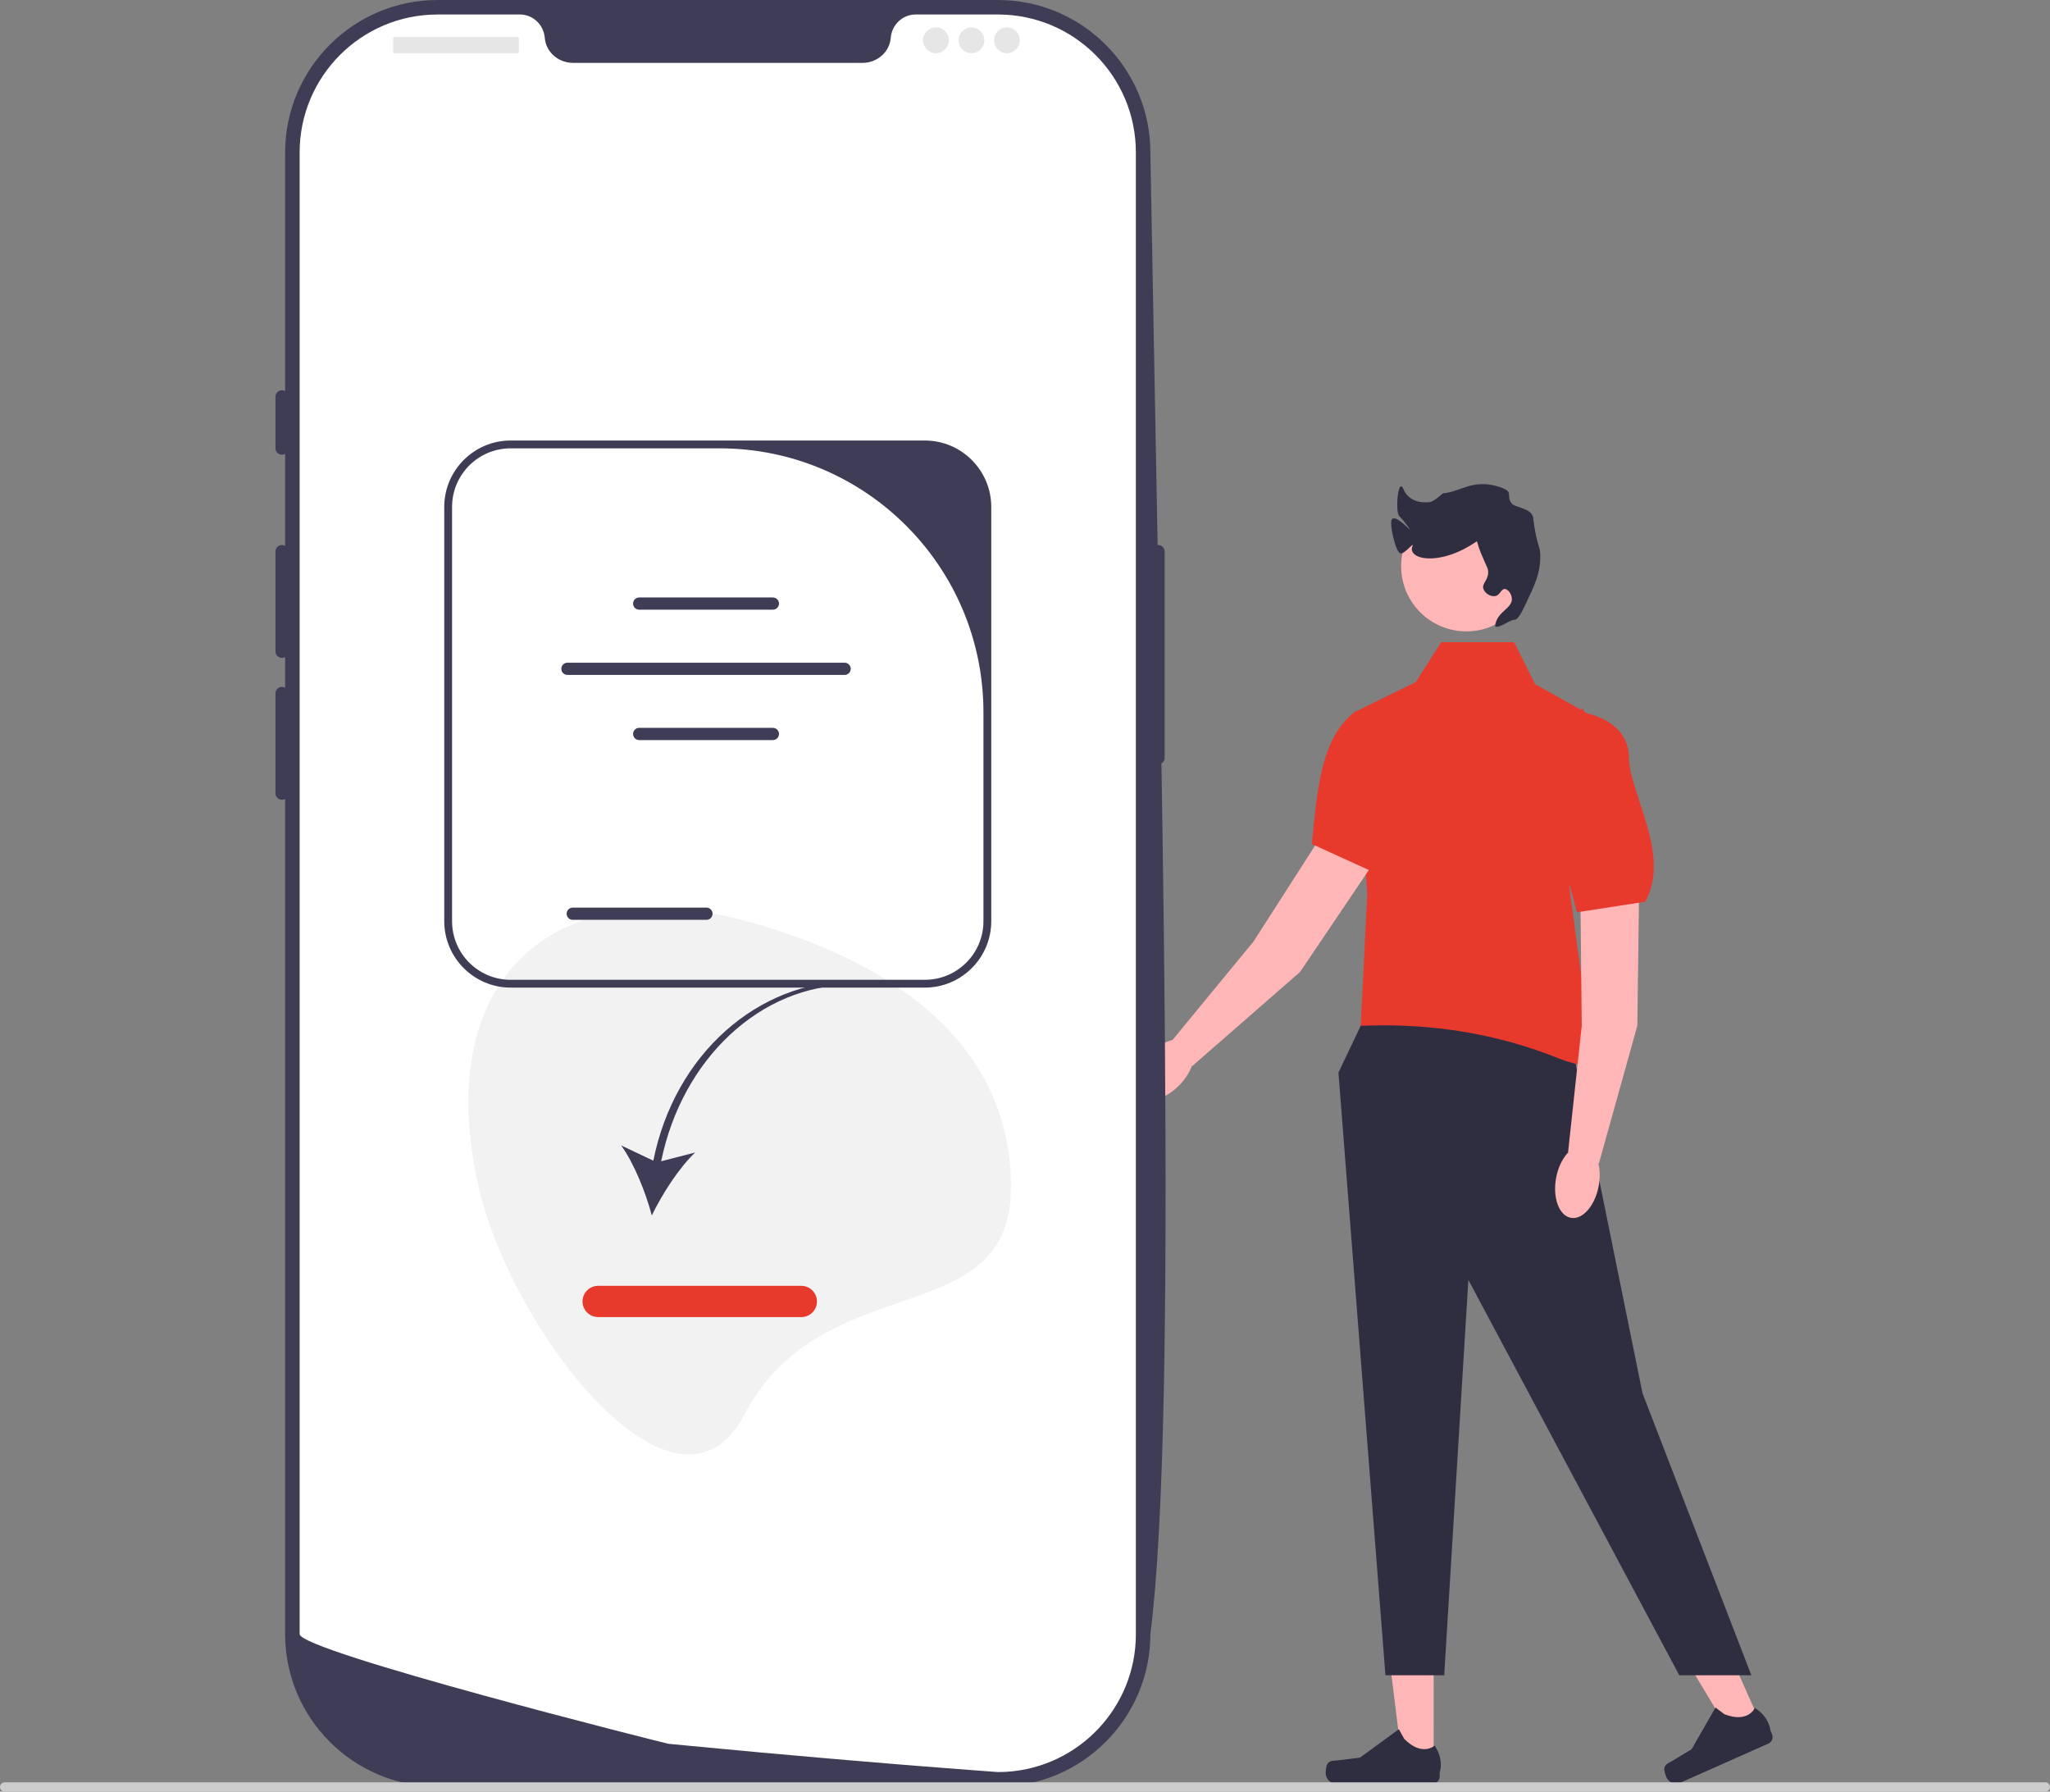 <svg xmlns="http://www.w3.org/2000/svg" width="524.67" height="458.466" viewBox="0 0 524.67 458.466" xmlns:xlink="http://www.w3.org/1999/xlink"><rect x="0" y="0" width="524.67" height="458.466" fill="#808080" stroke="none"/><g><g><polygon points="366.925 451.647 358.968 451.646 355.183 420.955 366.927 420.955 366.925 451.647" fill="#ffb6b6"/><path d="M339.664,451.466h0c-.248,.417-.378,1.764-.378,2.249h0c0,1.491,1.209,2.701,2.701,2.701h24.641c1.017,0,1.842-.825,1.842-1.842v-1.026s1.219-3.083-1.291-6.884c0,0-3.119,2.976-7.78-1.685l-1.374-2.49-9.949,7.276-5.515,.679c-1.206,.148-2.276-.023-2.897,1.022h-0Z" fill="#2f2e41"/></g><g><polygon points="450.921 441.693 443.65 444.925 427.723 418.418 438.454 413.648 450.921 441.693" fill="#ffb6b6"/><path d="M425.937,452.603h0c-.057,.482,.371,1.766,.568,2.209h0c.606,1.363,2.202,1.977,3.565,1.371l22.516-10.01c.93-.413,1.348-1.502,.935-2.432l-.417-.937s-.139-3.313-3.976-5.766c0,0-1.641,3.986-7.794,1.621l-2.267-1.717-6.135,10.691-4.763,2.861c-1.042,.626-2.089,.904-2.232,2.111l-0,0Z" fill="#2f2e41"/></g><polygon points="349.632 259.606 342.558 274.462 354.585 428.684 369.625 428.684 375.808 327.52 429.785 428.684 448.234 428.684 420.377 356.525 401.276 262.435 349.632 259.606" fill="#2f2e41"/><path d="M387.512,164.331h-18.654l-6.842,10.735-15.432,7.38,3.355,46.295-1.683,33.755,2.306-.067c16.463-.48,32.919,2.197,48.197,8.349,3.92,1.578,8.028,2.459,11.566,1.574,0,0-1.342-5.368-2.684-6.709s-2.013-2.451-1.342-3.239,2.013-1.458,.671-2.8-1.342-3.032-1.342-3.032l-4.026-29.844,8.051-42.27-16.774-9.393-5.368-10.735Z" fill="#e8392d"/><polygon points="419.567 222.858 419.059 262.452 409.207 297.747 401.332 294.81 404.829 262.458 404.369 218.678 419.567 222.858" fill="#ffb6b6"/><ellipse cx="403.717" cy="302.445" rx="9.341" ry="5.546" transform="translate(33.846 645.456) rotate(-79.681)" fill="#ffb6b6"/><path d="M405.627,182.446s11.116,1.722,11.261,11.261,10.88,24.97,4.171,37.047l-17.445,2.684-9.393-34.218,10.735-18.116" fill="#e8392d"/><polygon points="354.891 215.886 332.74 248.707 305.136 272.807 300.164 266.03 320.84 240.903 344.48 204.05 354.891 215.886" fill="#ffb6b6"/><ellipse cx="297.968" cy="273.722" rx="9.341" ry="5.546" transform="translate(-105.738 300.741) rotate(-46.4)" fill="#ffb6b6"/><path d="M365.413,174.452s8.347,7.539,3.235,15.593-4.606,26.846-16.842,33.26l-16.056-7.329c1.353-13.231,2.142-26.95,10.924-33.761l18.915-9.254" fill="#e8392d"/><g><circle cx="375.29" cy="144.874" r="16.692" fill="#ffb6b6"/><path d="M387.549,158.589c.919,.157,1.999-2.072,3.03-4.242,2.159-4.544,3.532-7.432,3.636-11.515,.089-3.48-.878-2.566-1.818-10.303-.31-2.552-4.669-2.547-5.557-3.758-1.499-2.047,.801-2.891-2.928-4.12-6.984-2.303-10.142,1.275-14.578,1.583-.112,.008-2.311,2.158-3.539,2.269-2.152,.195-5.255-.14-6.647-3.418-1.301-3.065-2.163,5.892-1,7,.987,.941,2.69,3.303,2.734,3.475,.049,.194-4.05-4.346-4.734-2.475-.492,1.347,1.058,8.275,2.31,8.535,1.047,.218,3.608-3.234,3.03-1.818-1.34,3.283,6.717,5.377,16.363-1.212,.342-.234,.019,.139,1.212,3.03,1.505,3.646,1.844,3.844,1.818,4.848-.057,2.174-1.689,2.814-1.212,4.242,.386,1.157,1.897,2.052,3.03,1.818,1.279-.264,1.498-1.846,2.424-1.818,.793,.024,1.734,1.219,1.818,2.424,.177,2.54-3.583,3.238-4.242,6.666-.372,1.935,4.003-1.356,4.848-1.212Z" fill="#2f2e41"/></g></g><g><path d="M255.412,457.176H111.987c-21.512,0-39.013-17.501-39.013-39.014V39.013C72.974,17.501,90.475,0,111.987,0H255.412c21.512,0,39.013,17.501,39.013,39.013,2.67,152.255,7.223,322.756,0,379.149,0,21.512-17.501,39.014-39.013,39.014Z" fill="#3f3d56"/><path d="M296.425,139.464c-.91,0-1.65,.74-1.65,1.65v52.815c0,.91,.74,1.65,1.65,1.65s1.65-.74,1.65-1.65v-52.815c0-.91-.74-1.65-1.65-1.65Z" fill="#3f3d56"/><path d="M290.712,39.014V418.156c0,18.724-14.573,34.041-33.001,35.229h-.008c-.272,.017-.545,.033-.825,.041-.487,.025-.974,.033-1.469,.033,0,0-1.816-.132-5.133-.38-3.35-.248-8.227-.619-14.309-1.106-1.824-.14-3.747-.297-5.777-.462-4.044-.33-8.483-.693-13.245-1.106-1.898-.157-3.862-.33-5.867-.503-10.249-.883-21.728-1.915-33.834-3.086-2.047-.19-4.11-.388-6.189-.594-.545-.058-94.366-23.643-94.366-28.066V39.014c0-19.5,15.803-35.303,35.303-35.303h21.076c3.367,0,6.074,2.624,6.363,5.983,.025,.223,.05,.446,.091,.668,.611,3.375,3.705,5.727,7.138,5.727h74.082c3.433,0,6.528-2.352,7.138-5.727,.041-.223,.066-.446,.091-.668,.289-3.359,2.996-5.983,6.362-5.983h21.076c19.5,0,35.303,15.803,35.303,35.303Z" fill="#fff"/><path d="M72.149,99.853c-.91,0-1.65,.74-1.65,1.65v13.204c0,.91,.74,1.65,1.65,1.65s1.65-.74,1.65-1.65v-13.204c0-.91-.74-1.65-1.65-1.65Z" fill="#3f3d56"/><path d="M72.149,139.464c-.91,0-1.65,.74-1.65,1.65v25.582c0,.91,.74,1.65,1.65,1.65s1.65-.74,1.65-1.65v-25.582c0-.91-.74-1.65-1.65-1.65Z" fill="#3f3d56"/><path d="M72.149,175.773c-.91,0-1.65,.74-1.65,1.65v25.582c0,.91,.74,1.65,1.65,1.65s1.65-.74,1.65-1.65v-25.582c0-.91-.74-1.65-1.65-1.65Z" fill="#3f3d56"/><rect x="100.619" y="9.49" width="32.184" height="4.126" rx=".31" ry=".31" fill="#e6e6e6"/><circle cx="239.548" cy="10.315" r="3.301" fill="#e6e6e6"/><circle cx="248.625" cy="10.315" r="3.301" fill="#e6e6e6"/><circle cx="257.703" cy="10.315" r="3.301" fill="#e6e6e6"/></g><path d="M258.752,303.725c0-37.625-31.801-58.323-68.127-68.127-46.573-12.569-80.682,12.865-68.127,68.127,8.336,36.69,50.648,91.446,68.127,58.127,20-38.127,68.127-20.501,68.127-58.127Z" fill="#f2f2f2"/><path d="M0,457.276c0,.66,.53,1.19,1.19,1.19H523.48c.66,0,1.19-.53,1.19-1.19,0-.66-.53-1.19-1.19-1.19H1.19c-.66,0-1.19,.53-1.19,1.19Z" fill="#ccc"/><g><path d="M167.211,297.009l-8.23-3.899c3.376,4.711,6.284,12.068,7.841,17.922,2.637-5.453,6.887-12.126,11.094-16.112l-8.698,2.238c5.36-26.268,25.519-45.126,48.604-45.126l.327-.949c-24.113,0-45.466,18.596-50.938,45.925Z" fill="#3f3d56"/><path d="M205.09,337.033h-52c-2.206,0-4-1.794-4-4s1.794-4,4-4h52c2.206,0,4,1.794,4,4s-1.794,4-4,4Z" fill="#e8392d"/></g><g><path d="M253.7,129.725v106c0,9.374-7.626,17-17,17h-106c-9.374,0-17-7.626-17-17v-106c0-9.374,7.626-17,17-17h106c9.374,0,17,7.626,17,17Zm-17,121c8.284,0,15-6.716,15-15v-53.441c0-37.312-30.247-67.559-67.559-67.559h-53.441c-8.284,0-15,6.716-15,15v106c0,8.284,6.716,15,15,15h106Z" fill="#3f3d56"/><g><path d="M197.81,156.017h-34.221c-.863,0-1.565-.702-1.565-1.565s.702-1.564,1.565-1.564h34.221c.863,0,1.564,.702,1.564,1.564s-.702,1.565-1.564,1.565Z" fill="#3f3d56"/><path d="M197.81,189.381h-34.221c-.863,0-1.565-.702-1.565-1.565s.702-1.564,1.565-1.564h34.221c.863,0,1.564,.702,1.564,1.564s-.702,1.565-1.564,1.565Z" fill="#3f3d56"/><path d="M180.81,235.381h-34.221c-.863,0-1.565-.702-1.565-1.565s.702-1.564,1.565-1.564h34.221c.863,0,1.564,.702,1.564,1.564s-.702,1.565-1.564,1.565Z" fill="#3f3d56"/><path d="M216.174,172.71h-70.947c-.863,0-1.565-.702-1.565-1.565s.702-1.564,1.565-1.564h70.947c.863,0,1.564,.702,1.564,1.564,0,.863-.702,1.565-1.564,1.565Z" fill="#3f3d56"/></g></g></svg>
